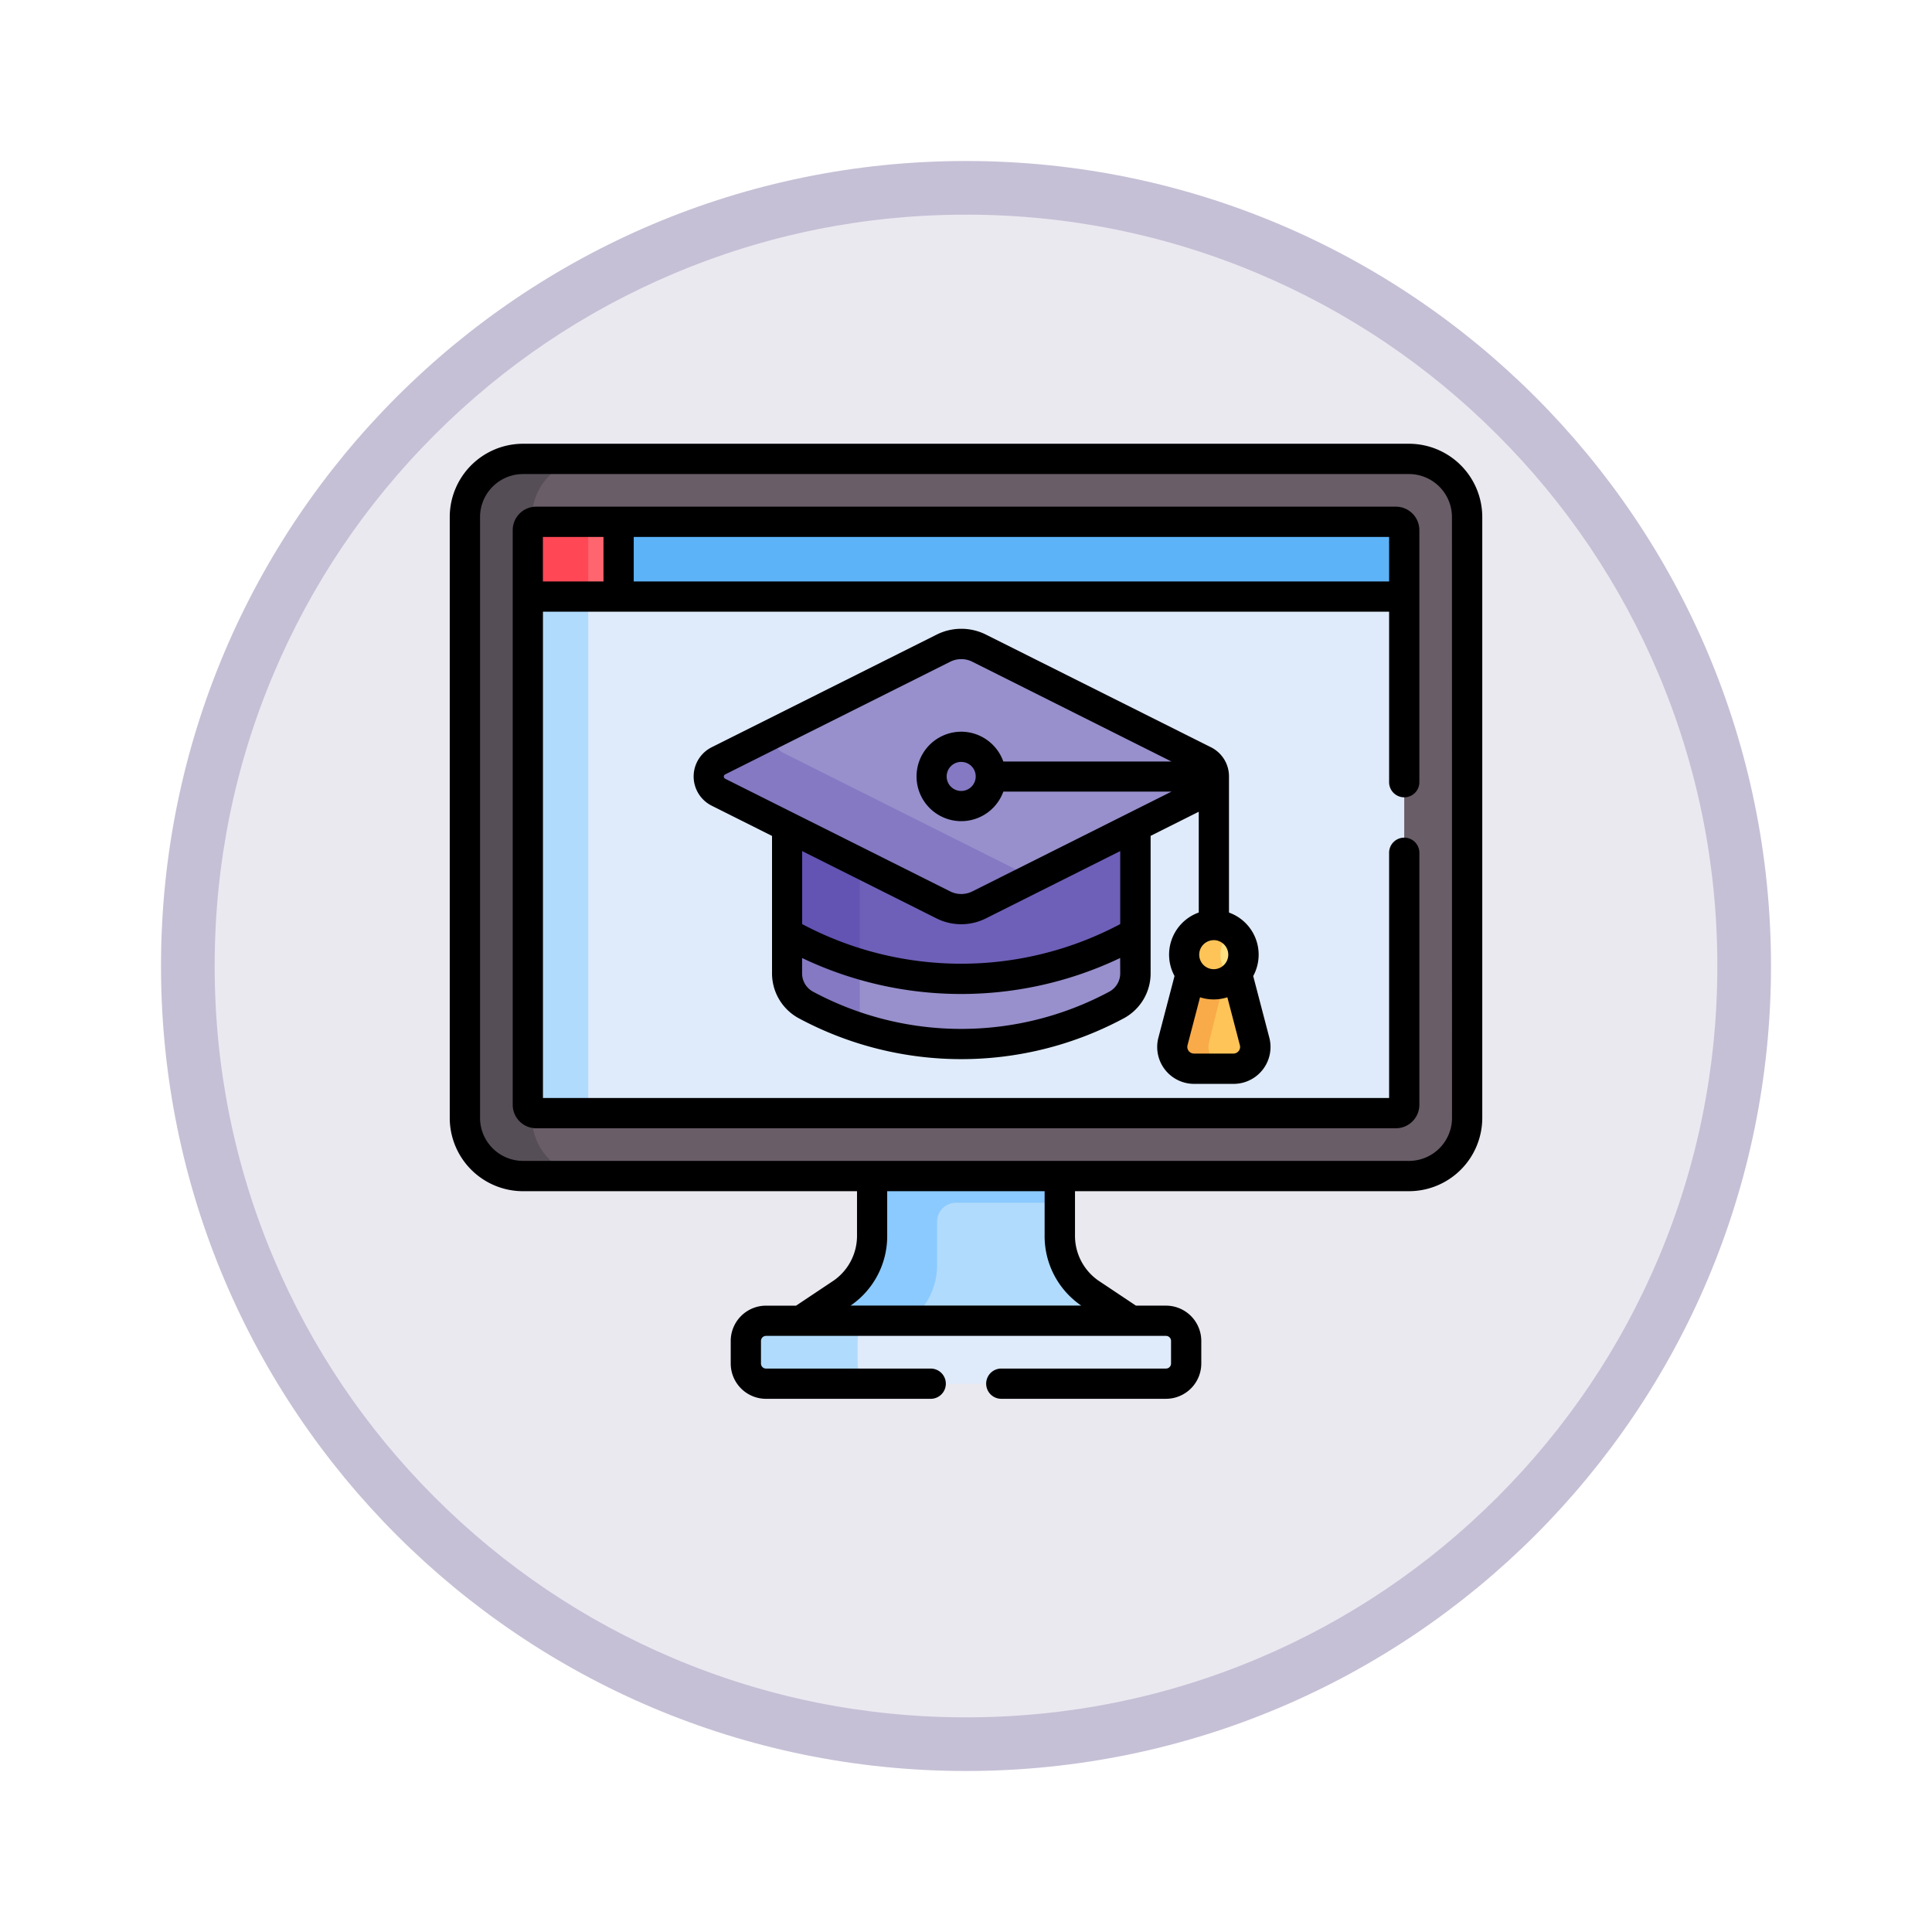 <svg xmlns="http://www.w3.org/2000/svg" xmlns:xlink="http://www.w3.org/1999/xlink" width="108" height="108" viewBox="0 0 108 108">
  <defs>
    <filter id="Path_904820" x="0" y="0" width="108" height="108" filterUnits="userSpaceOnUse">
      <feOffset dy="3" input="SourceAlpha"/>
      <feGaussianBlur stdDeviation="3" result="blur"/>
      <feFlood flood-opacity="0.161"/>
      <feComposite operator="in" in2="blur"/>
      <feComposite in="SourceGraphic"/>
    </filter>
  </defs>
  <g id="Group_1206338" data-name="Group 1206338" transform="translate(-166 -3243.9)">
    <g id="Group_1206141" data-name="Group 1206141" transform="translate(0 37.4)">
      <g id="Group_1203796" data-name="Group 1203796" transform="translate(0 21.5)">
        <g id="Group_1203172" data-name="Group 1203172" transform="translate(0 561)">
          <g id="Group_1202793" data-name="Group 1202793" transform="translate(175 2630)">
            <g id="Group_1178315" data-name="Group 1178315" transform="translate(0 0)">
              <g id="Group_1173585" data-name="Group 1173585" transform="translate(0)">
                <g id="Group_1173428" data-name="Group 1173428">
                  <g id="Group_1171958" data-name="Group 1171958">
                    <g id="Group_1167341" data-name="Group 1167341">
                      <g id="Group_1166792" data-name="Group 1166792">
                        <g transform="matrix(1, 0, 0, 1, -9, -6)" filter="url(#Path_904820)">
                          <g id="Path_904820-2" data-name="Path 904820" transform="translate(9 6)" fill="#ebe9f0">
                            <path d="M 45 88.5 C 39.127 88.5 33.43 87.35 28.068 85.082 C 22.889 82.891 18.236 79.755 14.241 75.759 C 10.245 71.764 7.109 67.111 4.918 61.932 C 2.65 56.57 1.5 50.873 1.5 45 C 1.5 39.127 2.65 33.43 4.918 28.068 C 7.109 22.889 10.245 18.236 14.241 14.241 C 18.236 10.245 22.889 7.109 28.068 4.918 C 33.43 2.65 39.127 1.5 45 1.5 C 50.873 1.5 56.57 2.65 61.932 4.918 C 67.111 7.109 71.764 10.245 75.759 14.241 C 79.755 18.236 82.891 22.889 85.082 28.068 C 87.35 33.43 88.5 39.127 88.5 45 C 88.5 50.873 87.35 56.57 85.082 61.932 C 82.891 67.111 79.755 71.764 75.759 75.759 C 71.764 79.755 67.111 82.891 61.932 85.082 C 56.57 87.35 50.873 88.5 45 88.5 Z" stroke="none"/>
                            <path d="M 45 3 C 39.329 3 33.829 4.11 28.653 6.299 C 23.652 8.415 19.16 11.443 15.302 15.302 C 11.443 19.16 8.415 23.652 6.299 28.653 C 4.11 33.829 3 39.329 3 45 C 3 50.671 4.11 56.171 6.299 61.347 C 8.415 66.348 11.443 70.84 15.302 74.698 C 19.16 78.557 23.652 81.585 28.653 83.701 C 33.829 85.89 39.329 87 45 87 C 50.671 87 56.171 85.89 61.347 83.701 C 66.348 81.585 70.84 78.557 74.698 74.698 C 78.557 70.84 81.585 66.348 83.701 61.347 C 85.89 56.171 87 50.671 87 45 C 87 39.329 85.89 33.829 83.701 28.653 C 81.585 23.652 78.557 19.16 74.698 15.302 C 70.84 11.443 66.348 8.415 61.347 6.299 C 56.171 4.11 50.671 3 45 3 M 45 -7.62939453125e-06 C 69.853 -7.62939453125e-06 90 20.147 90 45 C 90 69.853 69.853 90 45 90 C 20.147 90 -7.62939453125e-06 69.853 -7.62939453125e-06 45 C -7.62939453125e-06 20.147 20.147 -7.62939453125e-06 45 -7.62939453125e-06 Z" stroke="none" fill="#c6c0d6"/>
                          </g>
                        </g>
                      </g>
                    </g>
                  </g>
                </g>
              </g>
            </g>
          </g>
        </g>
      </g>
      <g id="aprender-en-linea" transform="translate(191.141 3212.095)">
        <g id="Group_1206139" data-name="Group 1206139" transform="translate(0.845 20.058)">
          <path id="Path_1044487" data-name="Path 1044487" d="M176.578,381.041v3.449a3.88,3.88,0,0,1-1.67,3.236L172.4,389.4h18.849l-2.507-1.673a3.88,3.88,0,0,1-1.67-3.236v-3.449Z" transform="translate(-153.81 -341.099)" fill="#b1dbfc"/>
          <path id="Path_1044488" data-name="Path 1044488" d="M176.577,381.04v3.449a3.88,3.88,0,0,1-1.67,3.236L172.4,389.4h6.084l.053-.035a3.88,3.88,0,0,0,1.67-3.236v-2.388a1.061,1.061,0,0,1,1.061-1.061h5.8V381.04H176.577Z" transform="translate(-153.81 -341.098)" fill="#8bcaff"/>
          <path id="Path_1044489" data-name="Path 1044489" d="M170.32,454.111H147.961a1.127,1.127,0,0,0-1.127,1.127V456.5a1.127,1.127,0,0,0,1.127,1.127H170.32a1.127,1.127,0,0,0,1.127-1.127v-1.262A1.127,1.127,0,0,0,170.32,454.111Z" transform="translate(-131.127 -405.931)" fill="#dfebfa"/>
          <path id="Path_1044490" data-name="Path 1044490" d="M153.081,456.5v-1.262a1.127,1.127,0,0,1,1.127-1.127h-6.247a1.127,1.127,0,0,0-1.127,1.127V456.5a1.127,1.127,0,0,0,1.127,1.127h6.247a1.127,1.127,0,0,1-1.127-1.127Z" transform="translate(-131.127 -405.931)" fill="#b1dbfc"/>
          <g id="Group_1206135" data-name="Group 1206135" transform="translate(0 0)">
            <g id="Group_1206134" data-name="Group 1206134">
              <path id="Path_1044491" data-name="Path 1044491" d="M60.278,26.727H10.748A3.253,3.253,0,0,0,7.5,29.976V63.569a3.253,3.253,0,0,0,3.249,3.249h49.53a3.253,3.253,0,0,0,3.249-3.249V29.976a3.253,3.253,0,0,0-3.249-3.249Z" transform="translate(-7.499 -26.727)" fill="#695d67"/>
            </g>
          </g>
          <path id="Path_1044492" data-name="Path 1044492" d="M11.257,63.568V29.975a3.253,3.253,0,0,1,3.249-3.249H10.748A3.253,3.253,0,0,0,7.5,29.975V63.568a3.253,3.253,0,0,0,3.249,3.249h3.758A3.253,3.253,0,0,1,11.257,63.568Z" transform="translate(-7.499 -26.726)" fill="#554e56"/>
          <g id="Group_1206136" data-name="Group 1206136" transform="translate(3.517 7.472)">
            <path id="Path_1044493" data-name="Path 1044493" d="M38.695,93.011v28.635a.467.467,0,0,0,.467.467H87.222a.467.467,0,0,0,.467-.467V93.011Z" transform="translate(-38.695 -93.011)" fill="#dfebfa"/>
          </g>
          <path id="Path_1044494" data-name="Path 1044494" d="M42.077,121.646V93.011H38.695v28.635a.467.467,0,0,0,.467.467h3.382A.467.467,0,0,1,42.077,121.646Z" transform="translate(-35.178 -85.539)" fill="#b1dbfc"/>
          <path id="Path_1044495" data-name="Path 1044495" d="M126.293,57.923H82.73V62.1h44.03V58.39A.467.467,0,0,0,126.293,57.923Z" transform="translate(-74.249 -54.406)" fill="#5cb3f8"/>
          <path id="Path_1044496" data-name="Path 1044496" d="M43.772,57.923H39.162a.467.467,0,0,0-.467.467V62.1h5.077Z" transform="translate(-35.178 -54.406)" fill="#ff656f"/>
          <path id="Path_1044497" data-name="Path 1044497" d="M42.545,57.923H39.162a.467.467,0,0,0-.467.467V62.1h3.382V58.39A.467.467,0,0,1,42.545,57.923Z" transform="translate(-35.178 -54.406)" fill="#ff4756"/>
          <path id="Path_1044498" data-name="Path 1044498" d="M177.983,209.438a2.217,2.217,0,0,1-1.987,0l-8.742-4.38v6.687a2.078,2.078,0,0,0,.36.252,19.794,19.794,0,0,0,18.752,0,2.078,2.078,0,0,0,.36-.252v-6.687Z" transform="translate(-149.245 -184.954)" fill="#6e60b8"/>
          <path id="Path_1044499" data-name="Path 1044499" d="M171.319,207.1l-4.066-2.037v6.687a2.078,2.078,0,0,0,.36.252,19.708,19.708,0,0,0,3.707,1.533V207.1Z" transform="translate(-149.244 -184.954)" fill="#6353b2"/>
          <path id="Path_1044500" data-name="Path 1044500" d="M186.366,261.632a19.794,19.794,0,0,1-18.752,0,2.084,2.084,0,0,1-.36-.252v2.29a2.013,2.013,0,0,0,1.042,1.777,18.353,18.353,0,0,0,17.387,0,2.014,2.014,0,0,0,1.042-1.777v-2.29A2.076,2.076,0,0,1,186.366,261.632Z" transform="translate(-149.245 -234.927)" fill="#9790cc"/>
          <path id="Path_1044501" data-name="Path 1044501" d="M171.318,263.166a19.706,19.706,0,0,1-3.707-1.533,2.078,2.078,0,0,1-.36-.252v2.29a2.014,2.014,0,0,0,1.042,1.777,18.285,18.285,0,0,0,3.024,1.294v-3.576Z" transform="translate(-149.243 -234.927)" fill="#8479c2"/>
          <path id="Path_1044502" data-name="Path 1044502" d="M156.074,124.958l-12.583-6.3a2.217,2.217,0,0,0-1.987,0l-12.583,6.3a.981.981,0,0,0,0,1.754l12.583,6.3a2.217,2.217,0,0,0,1.987,0l12.583-6.3A.981.981,0,0,0,156.074,124.958Z" transform="translate(-114.752 -108.082)" fill="#9790cc"/>
          <path id="Path_1044503" data-name="Path 1044503" d="M156.074,124.958l-12.583-6.3a2.217,2.217,0,0,0-1.987,0l-12.583,6.3a.981.981,0,0,0,0,1.754l12.583,6.3a2.217,2.217,0,0,0,1.987,0l12.583-6.3A.981.981,0,0,0,156.074,124.958Z" transform="translate(-114.752 -108.082)" fill="#9790cc"/>
          <path id="Path_1044504" data-name="Path 1044504" d="M145.592,170.3l-13.035-6.531a1.009,1.009,0,0,1-.538-1.115l-3.1,1.553a.981.981,0,0,0,0,1.754l12.583,6.3a2.217,2.217,0,0,0,1.987,0l3.494-1.751A2.3,2.3,0,0,1,145.592,170.3Z" transform="translate(-114.751 -147.331)" fill="#8479c2"/>
          <g id="Group_1206137" data-name="Group 1206137" transform="translate(39.539 28.527)">
            <path id="Path_1044505" data-name="Path 1044505" d="M362.843,283.815l-1-4.038a1.638,1.638,0,0,1-2.569,0l-1,4.038a1.217,1.217,0,0,0,1.178,1.526h2.212A1.218,1.218,0,0,0,362.843,283.815Z" transform="translate(-358.235 -279.777)" fill="#fec458"/>
          </g>
          <g id="Group_1206138" data-name="Group 1206138" transform="translate(39.539 28.527)">
            <path id="Path_1044506" data-name="Path 1044506" d="M360.306,283.815l.877-3.543a1.614,1.614,0,0,1-.622.126,1.646,1.646,0,0,1-1.284-.622l-1,4.038a1.217,1.217,0,0,0,1.178,1.526h2.029A1.218,1.218,0,0,1,360.306,283.815Z" transform="translate(-358.236 -279.777)" fill="#f9ab49"/>
          </g>
          <circle id="Ellipse_12667" data-name="Ellipse 12667" cx="1.657" cy="1.657" r="1.657" transform="translate(26.088 16.096)" fill="#8479c2"/>
          <circle id="Ellipse_12668" data-name="Ellipse 12668" cx="1.657" cy="1.657" r="1.657" transform="translate(40.206 26.059)" fill="#ffe181"/>
          <path id="Path_1044507" data-name="Path 1044507" d="M366.178,259.543a1.653,1.653,0,0,1,.643-1.309,1.657,1.657,0,1,0,0,2.617A1.653,1.653,0,0,1,366.178,259.543Z" transform="translate(-323.943 -231.826)" fill="#fec458"/>
        </g>
        <g id="Group_1206140" data-name="Group 1206140" transform="translate(0 19.211)">
          <path id="Path_1044508" data-name="Path 1044508" d="M53.625,19.211H4.094A4.1,4.1,0,0,0,0,23.305V56.9a4.1,4.1,0,0,0,4.094,4.094H22.767v2.455a3.052,3.052,0,0,1-1.294,2.533l-2.113,1.41H17.68a1.975,1.975,0,0,0-1.973,1.973v1.262A1.975,1.975,0,0,0,17.68,72.6h9.206a.845.845,0,1,0,0-1.691H17.68a.282.282,0,0,1-.282-.282V69.364a.282.282,0,0,1,.282-.282H40.039a.282.282,0,0,1,.282.282v1.262a.282.282,0,0,1-.282.282H30.832a.845.845,0,1,0,0,1.691h9.207a1.975,1.975,0,0,0,1.973-1.973V69.364a1.975,1.975,0,0,0-1.973-1.973h-1.68l-2.113-1.41a3.052,3.052,0,0,1-1.294-2.533V60.993H53.624A4.1,4.1,0,0,0,57.719,56.9V23.305a4.1,4.1,0,0,0-4.094-4.094ZM35.307,67.388l0,0h-12.9l0,0a4.7,4.7,0,0,0,2.047-3.94V60.993h8.8v2.455a4.7,4.7,0,0,0,2.046,3.94ZM56.028,56.9a2.406,2.406,0,0,1-2.4,2.4H4.094a2.406,2.406,0,0,1-2.4-2.4V23.305a2.406,2.406,0,0,1,2.4-2.4h49.53a2.406,2.406,0,0,1,2.4,2.4Z" transform="translate(0 -19.211)"/>
          <path id="Path_1044509" data-name="Path 1044509" d="M81.882,51.72a1.314,1.314,0,0,0-1.313-1.313H32.51A1.314,1.314,0,0,0,31.2,51.72V83.842a1.314,1.314,0,0,0,1.313,1.313H80.569a1.314,1.314,0,0,0,1.313-1.313V69.754a.845.845,0,0,0-1.691,0v13.71h-47.3V56.279h47.3v9.53a.845.845,0,0,0,1.691,0c0-.424,0-13.865,0-14.089ZM36.274,54.588H32.888V52.1h3.386Zm43.918,0H37.965V52.1H80.191v2.49Z" transform="translate(-27.68 -46.89)"/>
          <path id="Path_1044510" data-name="Path 1044510" d="M148.86,136.364h2.212a2.062,2.062,0,0,0,2-2.586h0l-.9-3.441a2.5,2.5,0,0,0-1.354-3.549V119.18a1.817,1.817,0,0,0-1.008-1.633h0l-12.583-6.3a3.078,3.078,0,0,0-2.744,0l-12.583,6.3a1.827,1.827,0,0,0,0,3.266l3.374,1.691v7.667a2.852,2.852,0,0,0,1.487,2.521,19.207,19.207,0,0,0,18.189,0,2.852,2.852,0,0,0,1.487-2.521V122.5l2.691-1.348v5.633a2.5,2.5,0,0,0-1.354,3.549l-.9,3.441A2.062,2.062,0,0,0,148.86,136.364Zm-4.122-6.193a1.163,1.163,0,0,1-.6,1.033,17.515,17.515,0,0,1-16.584,0,1.163,1.163,0,0,1-.6-1.033v-.843a20.654,20.654,0,0,0,17.78,0Zm0-2.739a18.947,18.947,0,0,1-17.78,0v-4.081l7.518,3.767a3.08,3.08,0,0,0,2.744,0h0l7.518-3.767v4.081Zm-8.89-10.754a2.5,2.5,0,1,0,2.356,3.349h9.4l-11.137,5.58a1.379,1.379,0,0,1-1.229,0l-12.583-6.3a.134.134,0,0,1,0-.242l12.583-6.3a1.379,1.379,0,0,1,1.229,0l11.137,5.58h-9.4A2.507,2.507,0,0,0,135.848,116.677Zm.812,2.5a.812.812,0,1,1-.812-.812A.813.813,0,0,1,136.66,119.18Zm13.306,9.151a.813.813,0,0,1,.812.812.812.812,0,1,1-1.624,0A.813.813,0,0,1,149.967,128.331Zm-1.466,5.875.7-2.68a2.5,2.5,0,0,0,1.527,0l.7,2.68h0a.372.372,0,0,1-.36.466H148.86A.372.372,0,0,1,148.5,134.206Z" transform="translate(-107.258 -100.581)"/>
        </g>
      </g>
    </g>
  </g>
</svg>
